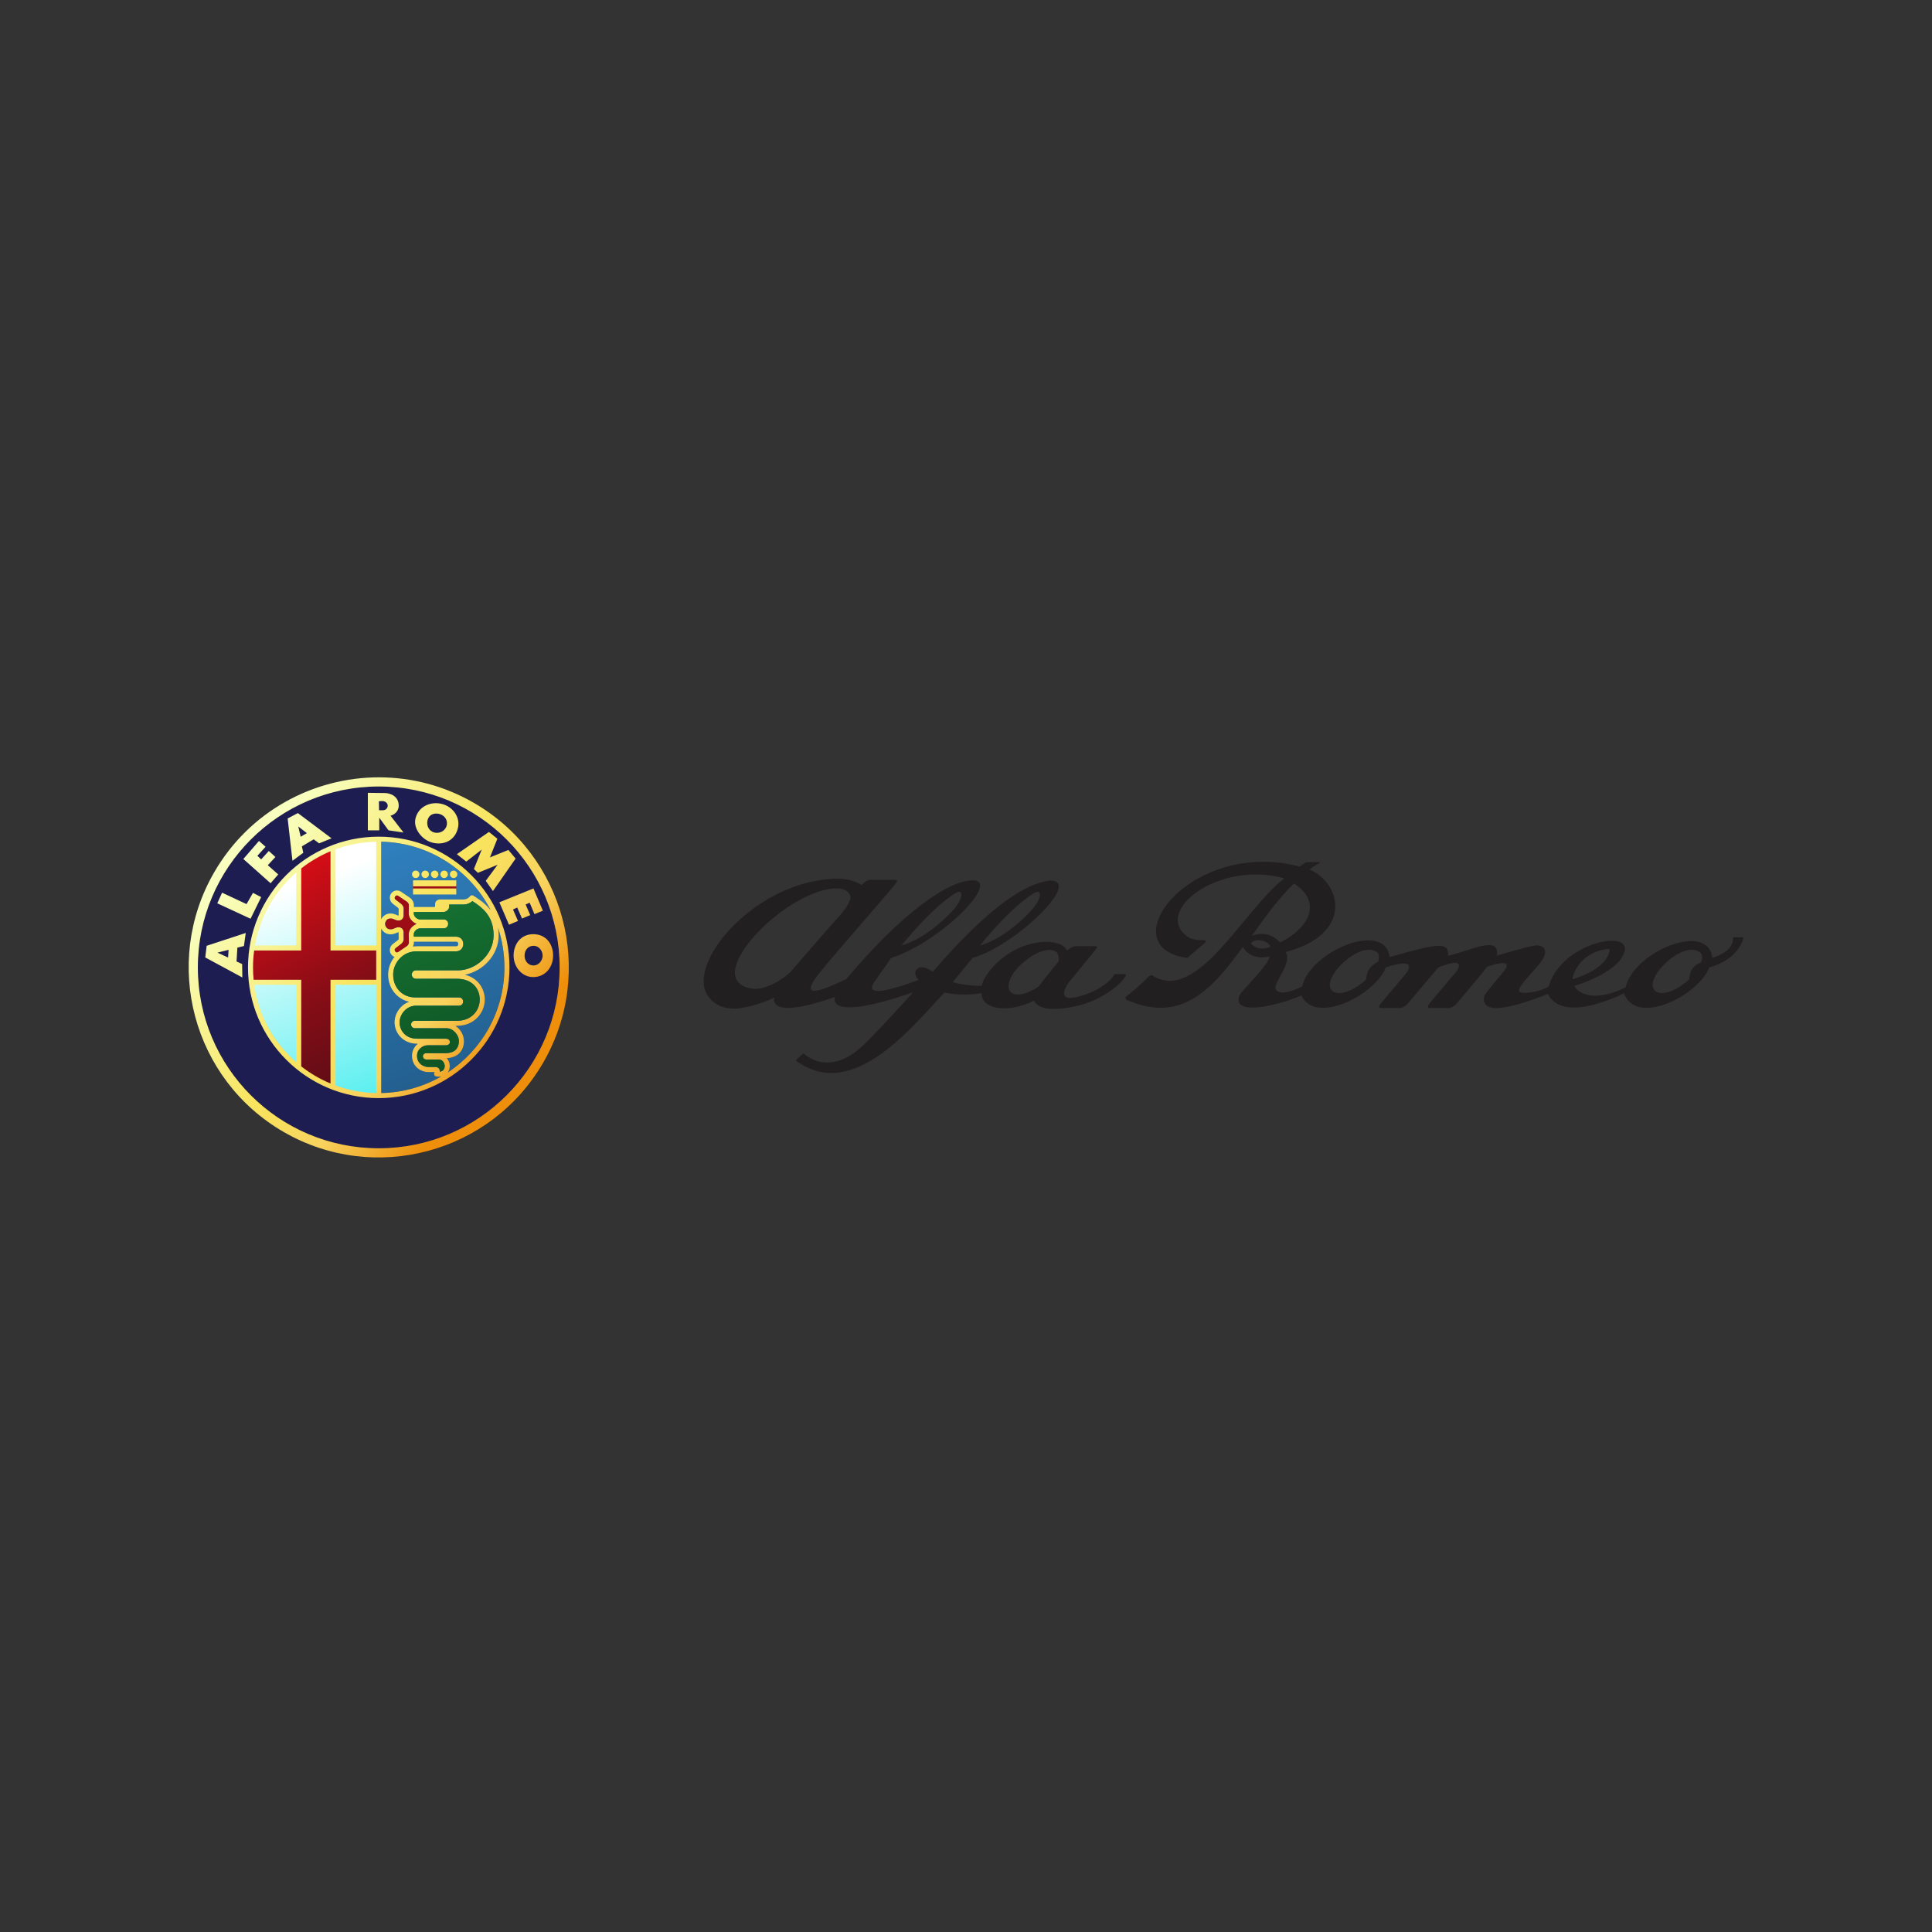 <svg width="512" height="512" viewBox="0 0 512 512" fill="none" xmlns="http://www.w3.org/2000/svg">
<rect x="0" y="0" width="512" height="512" fill="#333333" stroke="none"/>
<path d="M461.804 248.383H459.45C459.45 248.383 459.253 248.383 459.253 248.578C459.45 250.92 457.095 252.871 453.76 253.846C452.779 244.09 432.964 252.09 430.806 261.651C421.782 266.139 417.662 262.627 417.269 261.261C417.269 261.261 430.021 257.554 430.61 251.505C430.806 246.432 413.542 250.334 410.403 261.456C406.871 263.407 402.555 263.407 402.555 262.627C402.359 260.871 408.049 256.188 409.226 253.456C410.403 250.334 407.068 250.529 407.068 250.529C404.321 250.92 396.67 253.261 396.67 253.261C397.651 247.602 389.411 252.09 383.721 253.261C384.114 249.359 380.582 250.139 368.223 253.651C367.242 243.895 347.231 251.895 345.072 261.456C340.168 263.797 338.01 263.212 338.01 261.651C338.206 259.505 342.326 255.212 340.756 252.285C358.609 247.602 355.667 234.139 347.034 230.432C348.015 229.652 348.996 229.066 349.781 228.676C349.781 228.676 349.977 228.481 349.585 228.481H346.25C346.053 228.481 346.053 228.481 345.857 228.676C345.465 228.871 344.876 229.261 344.484 229.652C315.252 222.042 293.868 251.115 314.663 253.846L318.98 250.139C319.96 249.359 319.568 249.163 318.783 249.163C316.821 249.163 315.448 248.773 314.663 248.188C305.443 241.554 322.903 227.895 340.364 232.773C329.77 240.773 317.214 266.139 305.443 258.529C305.05 258.334 304.854 258.529 304.462 258.724C302.304 261.066 298.576 263.992 298.576 263.992C298.184 264.188 298.184 264.773 298.576 264.968C313.094 271.407 321.334 262.041 329.377 250.92C330.162 252.48 332.516 254.432 336.44 253.456C336.44 255.602 328.789 262.627 328.397 263.992C326.631 269.456 339.187 266.334 344.876 263.797C348.604 271.797 364.495 263.602 367.242 256.383C374.893 253.846 373.52 256.578 372.931 257.554C368.223 263.407 365.476 266.139 365.476 266.724C365.476 266.919 365.672 267.114 365.868 267.114H370.969C371.754 267.114 372.146 266.724 372.735 266.334C373.127 265.944 379.798 257.944 381.171 256.383C389.411 253.066 385.879 257.554 385.879 257.554C381.171 263.212 378.424 266.139 378.424 266.724C378.424 266.919 378.62 267.114 378.817 267.114H383.918C384.702 267.114 385.095 266.724 385.683 266.334C386.076 265.944 393.138 257.554 394.119 256.188C401.967 253.456 398.632 257.358 398.239 257.749C397.847 258.334 393.531 263.212 393.334 263.992C392.55 267.895 396.866 268.675 410.207 263.407C414.13 271.212 428.844 263.992 430.414 263.212C430.414 263.407 430.414 263.602 430.61 263.797C434.338 271.797 450.229 263.602 452.975 256.383C460.823 254.237 462 248.773 462 248.578C462 248.383 462 248.383 461.804 248.383ZM342.914 234.139C351.547 239.798 345.269 247.017 339.187 249.749C338.01 248.383 335.459 246.627 331.732 247.993C335.263 243.115 338.794 238.042 342.914 234.139ZM331.536 249.944C333.105 248.188 336.636 249.749 336.636 250.92C333.497 252.285 331.339 250.139 331.536 249.944ZM365.28 254.822C361.552 256.773 362.337 259.31 361.945 259.7C357.236 263.797 353.901 263.602 352.92 262.432C349.977 259.115 360.767 248.773 365.084 252.48C365.476 252.871 365.476 253.846 365.28 254.822ZM425.902 251.505C426.49 251.31 426.686 251.7 426.49 252.285C425.117 257.358 416.681 259.505 416.681 259.505C416.681 259.505 417.662 252.676 425.902 251.505ZM450.817 255.017C447.09 256.578 448.071 259.31 447.482 259.7C442.774 263.797 439.438 263.602 438.458 262.432C435.515 259.115 446.305 248.773 450.621 252.48C451.21 252.871 451.21 254.041 450.817 255.017ZM298.184 258.139H295.437C295.437 258.139 295.241 258.139 295.241 258.334C294.064 260.48 290.14 263.017 286.216 263.992C278.957 266.139 283.273 260.285 283.273 260.285C289.748 252.48 290.14 251.895 290.729 251.115C290.925 250.92 290.532 250.724 290.14 250.724H285.432C284.254 250.724 283.47 251.31 282.881 251.895L282.685 251.7C280.723 248.578 273.072 248.968 267.382 252.676C263.459 255.212 260.908 258.529 260.123 261.261C257.181 261.261 254.63 260.871 252.472 260.285L257.769 253.846C268.952 250.724 287.197 233.164 278.173 233.359C270.521 234.334 260.32 242.334 247.175 257.554C246.783 257.163 244.428 255.602 243.055 256.773C242.27 257.358 242.467 258.724 243.448 259.7C229.714 264.773 230.499 262.041 231.676 260.285C232.657 258.919 236.189 253.846 236.189 253.846C249.922 249.554 267.971 230.822 255.611 233.554C250.314 234.725 239.524 241.359 224.221 259.505C217.158 262.822 211.861 264.773 216.766 258.334C221.867 251.895 237.758 234.139 237.758 233.554C237.758 233.359 237.562 233.164 237.17 233.164H230.695C229.714 233.164 228.93 233.944 228.341 234.53C224.614 232.188 219.709 232.969 219.709 232.969C201.463 234.334 185.18 251.505 186.553 261.261C186.946 263.797 189.3 267.31 194.597 267.31C195.774 267.31 200.286 266.724 205.191 264.383C205.191 264.383 203.033 270.627 221.278 264.188C221.278 264.383 218.532 271.017 241.878 263.017C241.682 263.407 233.638 272.187 229.518 276.285C220.101 285.846 213.431 279.602 213.038 279.212H212.842L211.077 280.773C211.077 280.773 210.88 280.968 211.077 281.163C226.183 292.285 242.27 271.407 250.314 263.017C252.864 263.602 256.2 263.797 260.123 263.212C260.123 263.992 260.32 264.578 260.712 265.163C262.478 267.895 268.756 267.895 274.053 265.163C274.053 265.163 274.837 269.066 285.628 266.529C290.925 265.358 296.81 261.456 298.38 258.529C298.38 258.334 298.184 258.139 298.184 258.139ZM274.053 236.676C276.211 235.31 276.211 238.237 273.072 241.554C265.617 249.359 259.731 250.529 259.731 250.529C259.731 250.529 267.579 240.578 274.053 236.676ZM253.257 236.676C255.415 235.31 255.415 238.237 252.276 241.554C244.821 249.359 238.935 250.529 238.935 250.529C238.935 250.529 246.783 240.578 253.257 236.676ZM199.698 262.041C188.515 260.675 198.324 247.212 209.115 240.188C216.766 235.115 224.81 233.749 225.398 237.847C225.202 239.017 224.417 240.578 222.455 242.725C220.494 244.871 214.412 251.895 209.507 257.554C205.976 260.871 201.856 262.236 199.698 262.041ZM280.527 254.822C278.957 256.773 276.799 259.31 275.23 261.456C272.091 263.602 268.952 264.188 267.775 262.822C266.401 261.261 267.971 257.554 271.502 254.822C274.837 251.895 278.761 250.92 280.135 252.48C280.527 253.066 280.723 253.846 280.527 254.822Z" fill="#221F20"/>
<path d="M148.31 256.369C148.31 282.845 126.846 304.309 100.37 304.309C73.894 304.309 52.43 282.845 52.43 256.369C52.43 229.893 73.894 208.429 100.37 208.429C126.846 208.429 148.31 229.893 148.31 256.369Z" fill="#1E1D51"/>
<path d="M100.183 222.721C96.089 222.798 92.161 223.526 88.509 224.801V251.119H100.183V222.721ZM78.949 230.564C72.861 235.731 68.568 242.857 67.108 250.93H78.949V230.564ZM88.096 260.456V287.969C91.844 289.242 95.875 289.969 100.077 290.046V260.456H88.096ZM67.07 260.531C68.283 269.129 72.668 276.734 79.024 282.17V260.531H67.07Z" fill="url(#paint0_linear_1561_9891)"/>
<path d="M101.032 223.06C119.121 223.413 133.679 238.196 133.679 256.369C133.679 274.543 119.121 289.317 101.032 289.671V223.06Z" fill="url(#paint1_linear_1561_9891)"/>
<path d="M87.64 225.219V251.865H100.001V259.731H87.64V287.589C84.782 286.409 82.121 284.855 79.719 282.986V259.731H66.841C66.733 258.637 66.678 257.529 66.678 256.407C66.678 254.867 66.782 253.351 66.984 251.865H79.719V229.824C82.12 227.954 84.782 226.399 87.64 225.219Z" fill="url(#paint2_linear_1561_9891)"/>
<path d="M120.924 234.277H109.465V235.876H120.924V234.277Z" fill="#9D0D16"/>
<path d="M100.51 206C83.07 205.972 66.09 215.008 56.75 231.185C42.849 255.263 51.109 286.087 75.186 299.988C99.264 313.889 130.088 305.63 143.99 281.552C157.891 257.474 149.631 226.65 125.553 212.749C117.653 208.188 109.027 206.014 100.51 206ZM100.37 208.429C126.833 208.429 148.31 229.906 148.31 256.369C148.31 282.831 126.833 304.309 100.37 304.309C73.907 304.309 52.43 282.831 52.43 256.369C52.43 229.906 73.907 208.429 100.37 208.429ZM97.483 210.107V220.044H100.511V216.696L102.956 220.044L106.941 220.627L103.488 216.165C104.245 216.008 105.666 215.203 105.666 213.509C105.666 210.971 103.382 210.161 101.947 210.161L97.483 210.107ZM101.309 212.286C102.133 212.286 102.717 212.844 102.743 213.455C102.77 214.066 102.347 214.729 101.416 214.729H100.458L100.407 212.339L101.309 212.286ZM115.583 212.851C115.529 212.85 115.475 212.851 115.422 212.852C112.809 212.905 110.601 214.489 110.072 217.076C109.545 219.653 111.885 222.701 114.745 223.35C117.849 224.055 120.745 222.581 121.398 219.236C121.957 216.372 119.852 213.56 116.726 212.964C116.341 212.891 115.959 212.853 115.583 212.851ZM78.941 215.474L76.231 216.908L77.505 228.119L80.375 225.994L80.003 224.295L83.138 222.434L84.572 223.497L87.867 222.17L78.941 215.474ZM115.653 215.597C115.837 215.598 116.024 215.615 116.213 215.65C117.721 215.938 118.678 217.242 118.415 218.625C118.151 220.008 116.765 220.95 115.257 220.662C113.749 220.374 113.004 218.914 113.268 217.531C113.499 216.321 114.364 215.594 115.653 215.597ZM79.047 219.033L81.331 220.787L79.683 221.743L79.047 219.033ZM129.576 220.469L121.075 226.367L123.571 228.332L127.664 225.144L125.59 230.297L126.653 231.307L131.861 229.181L128.726 233.432L130.638 236.142L136.643 227.534L134.729 225.251L129.841 227.216L131.808 222.274L129.576 220.469ZM100.37 221.725C81.254 221.725 65.724 237.254 65.724 256.37C65.724 275.487 81.254 291.014 100.37 291.014C119.486 291.014 135.015 275.486 135.015 256.37C135.015 237.254 119.486 221.725 100.37 221.725ZM68.632 222.859L64.489 227.641L71.714 234.07L73.734 231.733L70.971 229.288L72.99 227.109L71.236 225.516L69.217 227.747L68.208 226.791L70.386 224.4L68.632 222.859ZM99.7 223.061V250.556H88.922V225.074C92.294 223.84 95.92 223.135 99.7 223.061ZM101.033 223.061C113.719 223.309 124.668 230.654 130.077 241.289C130.007 241.195 129.936 241.104 129.864 241.014C128.539 239.368 126.869 238.276 125.447 237.361C125.334 237.289 125.201 237.252 125.067 237.256C124.86 237.262 124.667 237.364 124.546 237.533C124.215 237.991 123.59 238.372 122.775 238.372H116.638C116.33 238.372 116.037 238.456 115.785 238.639C115.533 238.821 115.309 239.148 115.309 239.535V240.234C115.306 240.238 115.3 240.249 115.274 240.269C115.214 240.315 115.095 240.364 114.964 240.364H109.675L109.68 239.923V239.918V239.915C109.68 239.109 109.27 238.378 108.636 237.916L108.626 237.908L108.618 237.903L106.306 236.335L106.303 236.332L106.3 236.33C105.931 236.087 105.52 235.972 105.132 235.981C105.002 235.983 104.876 236.001 104.754 236.031C104.266 236.15 103.869 236.458 103.613 236.852C103.1 237.639 103.218 238.883 104.204 239.588L105.289 240.418L105.297 240.424L105.305 240.429C105.533 240.593 105.66 240.79 105.66 240.844L105.633 242.601V242.606V242.611C105.633 242.633 105.63 242.638 105.628 242.646C105.598 242.646 105.539 242.639 105.418 242.6C105.162 242.516 104.967 242.407 104.666 242.293C104.364 242.179 103.976 242.088 103.476 242.088C102.597 242.088 101.875 242.485 101.423 243.013C101.264 243.198 101.135 243.396 101.033 243.601V223.061H101.033ZM87.59 225.596V251.888H99.7V259.65H87.59V287.138C84.79 285.974 82.183 284.441 79.83 282.596V259.65H67.213C67.108 258.571 67.053 257.477 67.053 256.37C67.053 254.85 67.156 253.354 67.353 251.888H79.83V230.139C82.183 228.294 84.79 226.76 87.59 225.596ZM110.173 230.717C109.629 230.717 109.187 231.159 109.187 231.703C109.187 232.247 109.629 232.689 110.173 232.689C110.718 232.689 111.159 232.248 111.159 231.703C111.159 231.159 110.718 230.717 110.173 230.717ZM112.685 230.717C112.141 230.717 111.699 231.159 111.699 231.703C111.699 232.247 112.141 232.689 112.685 232.689C113.229 232.689 113.671 232.248 113.671 231.703C113.671 231.159 113.229 230.717 112.685 230.717ZM115.195 230.717C114.651 230.717 114.209 231.159 114.209 231.703C114.209 232.247 114.651 232.689 115.195 232.689C115.739 232.689 116.181 232.248 116.181 231.703C116.181 231.159 115.739 230.717 115.195 230.717ZM117.705 230.717C117.161 230.717 116.719 231.159 116.719 231.703C116.719 232.247 117.161 232.689 117.705 232.689C118.25 232.689 118.691 232.248 118.691 231.703C118.691 231.159 118.25 230.717 117.705 230.717ZM120.217 230.717C119.673 230.717 119.231 231.159 119.231 231.703C119.231 232.247 119.673 232.689 120.217 232.689C120.761 232.689 121.203 232.248 121.203 231.703C121.203 231.159 120.761 230.717 120.217 230.717ZM78.498 231.242V250.556H67.56C68.908 242.899 72.873 236.142 78.498 231.242ZM109.466 233.294V234.893H120.925V233.294H109.466ZM109.466 235.446V237.045H120.925V235.446H109.466ZM141.371 235.452L132.339 239.118L134.889 245.069L137.279 244.06L135.951 241.03L137.067 240.499L138.343 243.422L140.52 242.518L139.299 239.703L140.362 239.225L141.636 242.253L143.868 241.35L141.371 235.452ZM58.855 236.568L57.581 239.383L66.4 243.476L69.217 237.736L67.038 236.62L65.338 239.596L58.855 236.568ZM105.17 237.309C105.275 237.303 105.398 237.331 105.565 237.441L107.87 239.005C108.157 239.215 108.348 239.602 108.348 239.915L108.321 242.075V242.078V242.083C108.321 242.934 108.752 243.659 109.307 244.165C109.635 244.464 110.01 244.699 110.412 244.843C110.01 244.987 109.635 245.222 109.307 245.521C108.752 246.027 108.321 246.752 108.321 247.603V247.608V247.611L108.348 249.78C108.348 250.092 108.137 250.485 107.85 250.694L105.558 252.248C105.336 252.395 105.199 252.393 105.07 252.362C104.941 252.33 104.815 252.238 104.729 252.107C104.557 251.844 104.483 251.537 104.979 251.182L104.987 251.176L104.995 251.169L106.098 250.328C106.471 250.061 106.992 249.613 106.992 248.842V248.837V248.832L106.966 247.065C106.966 246.688 106.83 246.262 106.449 245.974C106.068 245.686 105.524 245.65 105.004 245.821C104.632 245.943 104.389 246.074 104.194 246.147C103.999 246.221 103.835 246.265 103.476 246.265C102.974 246.265 102.666 246.077 102.434 245.806C102.201 245.535 102.082 245.157 102.082 244.91V244.776C102.082 244.528 102.201 244.151 102.434 243.88C102.666 243.609 102.974 243.42 103.476 243.42C103.834 243.42 103.999 243.465 104.194 243.539C104.389 243.612 104.632 243.743 105.004 243.865C105.524 244.036 106.068 244 106.449 243.712C106.83 243.424 106.966 242.988 106.966 242.611L106.992 240.854V240.849V240.844C106.992 240.073 106.454 239.613 106.081 239.346L104.995 238.517L104.987 238.51L104.979 238.504C104.483 238.149 104.557 237.842 104.729 237.579C104.814 237.448 104.941 237.356 105.07 237.324C105.102 237.317 105.135 237.312 105.17 237.309ZM125.194 238.79C126.469 239.624 127.791 240.565 128.826 241.85C129.987 243.292 130.81 245.148 130.81 247.884C130.81 253.024 126.01 257.153 121.393 257.153H110.235C109.918 257.153 109.594 257.298 109.397 257.523C109.201 257.747 109.122 258.018 109.124 258.277C109.126 258.536 109.21 258.801 109.404 259.022C109.598 259.243 109.917 259.39 110.235 259.39H121.128C125.044 259.39 127.132 261.911 127.132 264.887C127.132 267.786 124.963 270.513 121.155 270.513H109.93C109.658 270.513 109.369 270.636 109.191 270.834C109.012 271.032 108.938 271.273 108.939 271.504C108.941 271.734 109.016 271.971 109.192 272.167C109.369 272.362 109.657 272.487 109.93 272.487H118.285C120.083 272.487 121.613 274.239 121.613 275.913C121.613 276.761 121.372 277.545 120.838 278.115C120.305 278.684 119.453 279.097 118.02 279.097H113.01C112.81 279.097 112.6 279.141 112.407 279.28C112.214 279.42 112.056 279.687 112.064 279.963C112.072 280.24 112.232 280.477 112.417 280.61C112.603 280.742 112.81 280.789 113.01 280.789H116.333C116.802 280.789 117.148 280.995 117.422 281.328C117.696 281.66 117.855 282.127 117.855 282.5C117.855 282.965 117.684 283.394 117.381 283.663C117.184 283.837 116.912 283.958 116.54 283.987C116.558 283.796 116.561 283.578 116.433 283.318C116.281 283.009 115.857 282.763 115.497 282.763H113.503C112.809 282.763 112.042 282.501 111.476 282.007C110.91 281.513 110.522 280.812 110.522 279.804C110.522 278.876 110.909 278.215 111.46 277.74C112.01 277.265 112.74 277.017 113.278 277.017H118.178C118.4 277.017 118.615 276.979 118.821 276.854C119.028 276.728 119.24 276.465 119.239 276.137C119.239 275.81 119.026 275.546 118.82 275.421C118.614 275.296 118.4 275.26 118.178 275.26H110.502C107.548 275.26 105.903 273.169 105.903 270.916C105.903 268.905 107.625 266.522 110.235 266.522H121.66C121.971 266.522 122.29 266.377 122.481 266.155C122.671 265.934 122.746 265.671 122.744 265.419C122.742 265.168 122.664 264.909 122.476 264.691C122.287 264.473 121.971 264.327 121.66 264.327H110.024C106.771 264.327 104.198 261.915 104.198 258.272C104.198 255.23 106.687 252.11 110.369 252.11H120.915C121.49 252.11 122.006 251.851 122.322 251.474C122.639 251.096 122.78 250.631 122.782 250.173C122.785 249.715 122.648 249.245 122.331 248.865C122.014 248.485 121.494 248.227 120.915 248.227H109.662L109.654 247.596C109.654 247.206 109.866 246.814 110.206 246.505C110.545 246.196 111.002 246.019 111.281 246.019H117.587C117.831 246.019 118.073 245.962 118.31 245.799C118.548 245.635 118.768 245.283 118.768 244.843C118.768 244.389 118.633 244.16 118.31 243.887C118.073 243.723 117.831 243.667 117.587 243.667H111.281C111.002 243.667 110.545 243.49 110.206 243.18C109.866 242.871 109.654 242.473 109.654 242.083L109.659 241.696H117.356C117.782 241.696 118.171 241.56 118.477 241.325C118.783 241.09 119.033 240.73 119.033 240.276V239.704H122.776C123.746 239.705 124.59 239.343 125.194 238.79ZM131.984 245.849C133.084 249.156 133.68 252.694 133.68 256.37C133.68 268.007 127.712 278.249 118.669 284.205C119.022 283.703 119.187 283.098 119.187 282.5C119.187 281.787 118.932 281.065 118.451 280.481C118.432 280.458 118.41 280.437 118.39 280.414C119.905 280.341 121.059 279.828 121.811 279.025C122.623 278.157 122.945 277.017 122.945 275.912C122.945 274.281 122.032 272.711 120.648 271.845H121.154C125.618 271.845 128.465 268.473 128.465 264.886C128.465 261.845 126.487 259.121 123.196 258.309C127.92 257.421 132.142 253.171 132.142 247.884C132.142 247.161 132.086 246.484 131.984 245.849ZM101.033 246.085C101.135 246.29 101.264 246.489 101.423 246.673C101.875 247.201 102.597 247.598 103.476 247.598C103.975 247.598 104.364 247.507 104.665 247.393C104.967 247.279 105.162 247.171 105.418 247.087C105.539 247.047 105.598 247.04 105.628 247.04C105.63 247.048 105.633 247.054 105.633 247.075V247.08V247.085L105.66 248.852C105.66 248.907 105.533 249.094 105.305 249.257L105.297 249.262L105.288 249.269L104.188 250.111C103.201 250.817 103.1 252.047 103.613 252.835C103.831 253.17 104.151 253.442 104.542 253.589C103.475 254.925 102.865 256.595 102.865 258.273C102.865 261.974 105.265 264.779 108.448 265.483C106.064 266.298 104.571 268.679 104.571 270.916C104.571 273.849 106.894 276.592 110.502 276.592H110.763C110.705 276.638 110.645 276.681 110.589 276.73C109.789 277.421 109.189 278.485 109.189 279.804C109.189 281.173 109.769 282.287 110.598 283.011C111.428 283.736 112.485 284.096 113.503 284.096H115.172C115.138 284.217 115.099 284.33 115.099 284.33C115.017 284.516 115.024 284.727 115.117 284.907C115.211 285.086 115.38 285.214 115.579 285.253C116.055 285.348 116.506 285.354 116.914 285.285C112.219 287.977 106.806 289.559 101.033 289.672V246.085H101.033ZM65.126 247.246L54.765 250.647L54.393 253.729L64.224 259.042L64.17 255.483L62.684 254.795L62.908 251.135L64.648 250.701L65.126 247.246ZM141.318 247.566C137.85 247.566 136.111 250.408 136.111 253.251C136.111 256.093 138.168 258.937 141.318 258.937C144.467 258.937 146.578 256.359 146.578 253.251C146.578 250.196 144.733 247.566 141.318 247.566ZM109.677 249.56H120.915C121.142 249.56 121.226 249.622 121.308 249.72C121.39 249.818 121.45 249.987 121.449 250.166C121.449 250.346 121.386 250.517 121.301 250.617C121.217 250.718 121.133 250.777 120.915 250.777H110.369C110.047 250.777 109.734 250.798 109.428 250.836C109.589 250.51 109.681 250.149 109.681 249.771V249.768V249.763L109.677 249.56ZM141.385 250.647C142.913 250.647 143.805 252.075 143.805 253.251C143.805 254.4 142.88 255.854 141.385 255.854C139.888 255.854 139.018 254.592 139.018 253.251C139.018 251.909 139.856 250.647 141.385 250.647ZM60.576 251.718L60.45 253.757L57.635 252.453L60.576 251.718ZM67.37 260.982H78.498V281.494C72.581 276.341 68.499 269.132 67.37 260.982ZM88.922 260.982H99.7V289.672C95.92 289.597 92.294 288.892 88.922 287.658V260.982Z" fill="url(#paint3_linear_1561_9891)"/>
<path d="M105.17 237.309C105.275 237.303 105.398 237.33 105.565 237.441L107.87 239.004C108.157 239.214 108.348 239.601 108.348 239.914L108.321 242.074V242.078V242.083C108.321 242.933 108.752 243.658 109.307 244.165C109.635 244.463 110.01 244.698 110.412 244.842C110.01 244.986 109.635 245.222 109.307 245.52C108.752 246.027 108.321 246.752 108.321 247.602V247.607V247.611L108.348 249.779C108.348 250.092 108.137 250.484 107.85 250.694L105.558 252.248C105.336 252.395 105.199 252.393 105.07 252.361C104.941 252.329 104.815 252.238 104.729 252.106C104.557 251.843 104.483 251.536 104.979 251.182L104.987 251.175L104.995 251.169L106.098 250.327C106.471 250.061 106.992 249.612 106.992 248.842V248.837V248.832L106.966 247.064C106.966 246.687 106.83 246.262 106.449 245.973C106.068 245.685 105.524 245.65 105.004 245.82C104.632 245.942 104.389 246.073 104.194 246.146C103.999 246.22 103.835 246.265 103.476 246.265C102.974 246.265 102.666 246.076 102.434 245.805C102.201 245.534 102.082 245.157 102.082 244.909V244.776C102.082 244.528 102.201 244.151 102.434 243.88C102.666 243.609 102.974 243.42 103.476 243.42C103.834 243.42 103.999 243.464 104.194 243.538C104.389 243.612 104.632 243.743 105.004 243.864C105.524 244.035 106.068 244 106.449 243.711C106.83 243.423 106.966 242.987 106.966 242.61L106.992 240.853V240.848V240.843C106.992 240.073 106.454 239.613 106.081 239.346L104.995 238.516L104.987 238.51L104.979 238.503C104.483 238.148 104.557 237.842 104.729 237.579C104.814 237.447 104.941 237.355 105.07 237.324C105.102 237.316 105.135 237.311 105.17 237.309Z" fill="#9D0D16"/>
<path d="M125.194 238.791C126.469 239.624 127.791 240.565 128.826 241.85C129.987 243.293 130.81 245.149 130.81 247.884C130.81 253.025 126.01 257.153 121.393 257.153H110.235C109.918 257.153 109.594 257.299 109.397 257.523C109.201 257.748 109.122 258.019 109.124 258.278C109.126 258.537 109.21 258.801 109.404 259.022C109.598 259.243 109.917 259.39 110.235 259.39H121.128C125.044 259.39 127.132 261.911 127.132 264.887C127.132 267.787 124.963 270.513 121.155 270.513H109.93C109.658 270.513 109.369 270.636 109.191 270.835C109.012 271.033 108.938 271.274 108.939 271.504C108.941 271.735 109.016 271.972 109.193 272.167C109.369 272.362 109.657 272.487 109.93 272.487H118.285C120.083 272.487 121.613 274.239 121.613 275.913C121.613 276.762 121.372 277.545 120.838 278.115C120.305 278.685 119.453 279.097 118.02 279.097H113.01C112.81 279.097 112.6 279.141 112.407 279.281C112.214 279.42 112.056 279.687 112.064 279.964C112.072 280.24 112.232 280.478 112.417 280.61C112.603 280.742 112.81 280.79 113.01 280.79H116.333C116.802 280.79 117.148 280.995 117.422 281.328C117.696 281.661 117.855 282.127 117.855 282.5C117.855 282.965 117.684 283.394 117.381 283.663C117.184 283.837 116.912 283.958 116.54 283.988C116.558 283.796 116.561 283.578 116.433 283.318C116.281 283.009 115.857 282.763 115.497 282.763H113.503C112.809 282.763 112.042 282.502 111.476 282.007C110.91 281.513 110.522 280.812 110.522 279.804C110.522 278.876 110.909 278.215 111.46 277.74C112.01 277.265 112.74 277.017 113.278 277.017H118.179C118.4 277.017 118.615 276.979 118.821 276.854C119.028 276.729 119.24 276.465 119.24 276.138C119.239 275.81 119.026 275.546 118.82 275.421C118.614 275.296 118.4 275.26 118.179 275.26H110.502C107.548 275.26 105.903 273.17 105.903 270.916C105.903 268.906 107.625 266.522 110.235 266.522H121.66C121.971 266.522 122.291 266.377 122.481 266.156C122.671 265.934 122.746 265.671 122.744 265.42C122.742 265.168 122.664 264.91 122.476 264.692C122.287 264.474 121.971 264.327 121.66 264.327H110.024C106.771 264.327 104.198 261.915 104.198 258.273C104.198 255.23 106.687 252.11 110.369 252.11H120.915C121.49 252.11 122.006 251.851 122.322 251.474C122.639 251.096 122.78 250.631 122.782 250.173C122.785 249.715 122.648 249.246 122.331 248.865C122.014 248.485 121.494 248.228 120.915 248.228H109.663L109.654 247.596C109.654 247.207 109.866 246.815 110.206 246.505C110.545 246.196 111.002 246.019 111.281 246.019H117.587C117.831 246.019 118.073 245.962 118.31 245.799C118.548 245.636 118.768 245.283 118.768 244.843C118.768 244.39 118.633 244.16 118.31 243.887C118.073 243.724 117.831 243.667 117.587 243.667H111.281C111.002 243.667 110.545 243.49 110.206 243.181C109.866 242.871 109.654 242.473 109.654 242.083L109.659 241.697H117.356C117.782 241.697 118.171 241.56 118.477 241.325C118.783 241.09 119.033 240.73 119.033 240.276V239.705H122.776C123.746 239.705 124.59 239.343 125.194 238.791Z" fill="url(#paint4_linear_1561_9891)"/>
<defs>
<linearGradient id="paint0_linear_1561_9891" x1="80.366" y1="233.894" x2="101.811" y2="292.127" gradientUnits="userSpaceOnUse">
<stop stop-color="white"/>
<stop offset="1" stop-color="#53EEEF"/>
</linearGradient>
<linearGradient id="paint1_linear_1561_9891" x1="101.428" y1="224.531" x2="123.873" y2="288.866" gradientUnits="userSpaceOnUse">
<stop stop-color="#2F7FBE"/>
<stop offset="1" stop-color="#225D8B"/>
</linearGradient>
<linearGradient id="paint2_linear_1561_9891" x1="72.289" y1="232.947" x2="101.803" y2="290.626" gradientUnits="userSpaceOnUse">
<stop stop-color="#D50D16"/>
<stop offset="0.5" stop-color="#880D16"/>
<stop offset="1" stop-color="#520D16"/>
</linearGradient>
<linearGradient id="paint3_linear_1561_9891" x1="65.819" y1="226.858" x2="131.012" y2="282.541" gradientUnits="userSpaceOnUse">
<stop stop-color="#F8FFBF"/>
<stop offset="0.509" stop-color="#F8E45E"/>
<stop offset="0.75" stop-color="#F8D35E"/>
<stop offset="1" stop-color="#EE8E0A"/>
</linearGradient>
<linearGradient id="paint4_linear_1561_9891" x1="112.789" y1="242.291" x2="126.012" y2="281.609" gradientUnits="userSpaceOnUse">
<stop stop-color="#157031"/>
<stop offset="1" stop-color="#0F5324"/>
</linearGradient>
</defs>
</svg>
